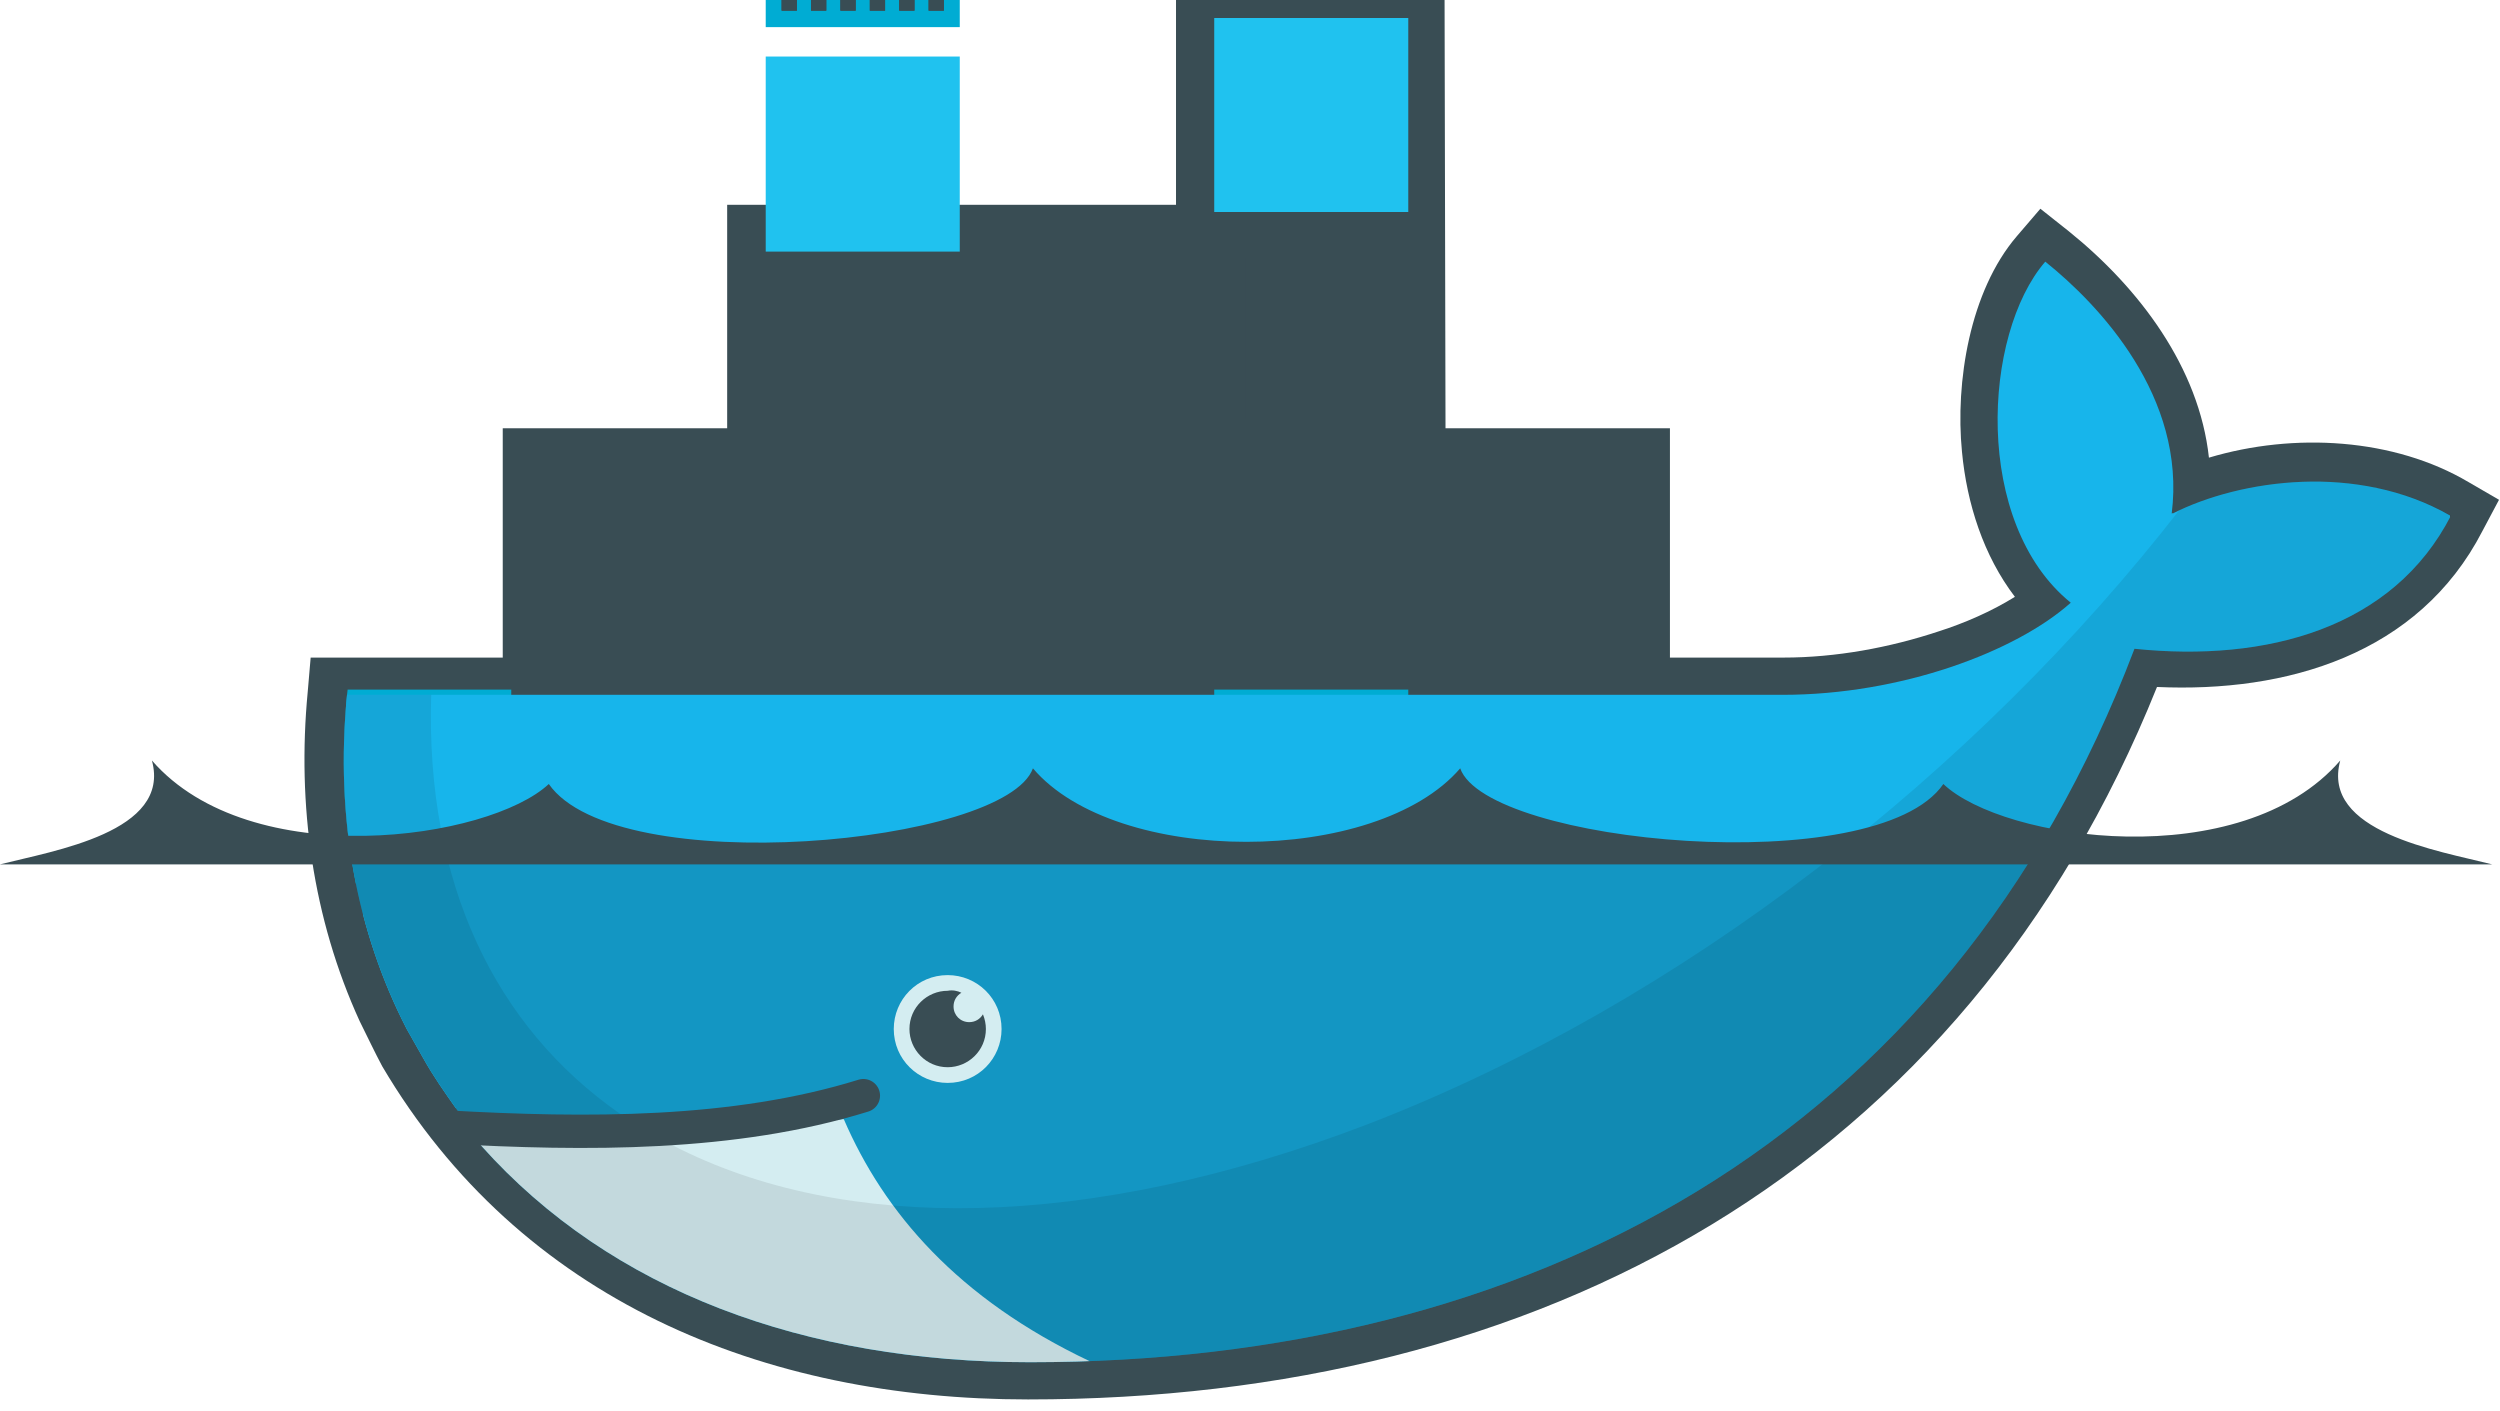 <?xml version="1.0" encoding="utf-8"?>
<!-- Generator: $$$/GeneralStr/196=Adobe Illustrator 27.6.0, SVG Export Plug-In . SVG Version: 6.00 Build 0)  -->
<svg version="1.1"
	 id="svg2" xmlns:cc="http://creativecommons.org/ns#" xmlns:dc="http://purl.org/dc/elements/1.1/" xmlns:svg="http://www.w3.org/2000/svg" xmlns:rdf="http://www.w3.org/1999/02/22-rdf-syntax-ns#"
	 xmlns="http://www.w3.org/2000/svg" xmlns:xlink="http://www.w3.org/1999/xlink" x="0px" y="0px" viewBox="0 0 255.1 144"
	 style="enable-background:new 0 0 255.1 144;" xml:space="preserve">
<style type="text/css">
	.st0{fill:#394D54;}
	.st1{clip-path:url(#SVGID_00000003822697272810347900000013813510440821357961_);}
	.st2{fill:#00ACD3;}
	.st3{fill:#20C2EF;}
	.st4{stroke:#394D54;stroke-width:1.56;}
	.st5{clip-path:url(#SVGID_00000044893824888720048730000010398542533340800152_);fill:#17B5EB;}
	.st6{clip-path:url(#SVGID_00000081616442503961083800000010966581294242255249_);fill-opacity:0.17;}
	.st7{clip-path:url(#SVGID_00000121257666293515020480000017532515665326610841_);fill:#D4EDF1;}
	.st8{clip-path:url(#SVGID_00000016791857374427241670000014959440966666054303_);fill-opacity:8.500000e-02;}
	.st9{fill:none;stroke:#394D54;stroke-width:3.4;stroke-linecap:round;}
	.st10{fill:#D4EDF1;}
</style>
<path id="path14" class="st0" d="M147.5,43.7h22.9v23.4h11.6c5.3,0,10.8-1,15.9-2.7c2.5-0.8,5.3-2,7.7-3.5
	c-3.2-4.2-4.9-9.5-5.4-14.8c-0.7-7.1,0.8-16.4,5.6-22l2.4-2.8l2.9,2.3c7.2,5.8,13.3,13.9,14.3,23.1c8.7-2.6,18.9-2,26.5,2.5l3.1,1.8
	l-1.7,3.2c-6.5,12.6-20,16.5-33.2,15.9c-19.8,49.3-62.9,72.7-115.2,72.7c-27,0-51.8-10.1-65.9-34c-0.8-1.5-1.5-3-2.3-4.6
	c-4.8-10.5-6.4-22.1-5.3-33.6l0.3-3.5h19.6V43.7h22.9V20.9H120V-2h27.4L147.5,43.7"/>
<g>
	<defs>
		<path id="SVGID_1_" d="M76,0v46H54v23H35.6c-0.1,0.7-0.1,1.3-0.2,2c-1.2,12.5,1,24.1,6.1,34l1.7,3c1,1.8,2.2,3.5,3.4,5.2
			c1.2,1.7,1.7,2.6,2.5,3.7c13.3,14.9,33.1,22.1,56,22.1c50.6,0,93.6-22.4,112.7-72.8c13.5,1.4,26.4-2.1,32.3-13.6
			c-9.4-5.4-21.5-3.7-28.4-0.2L240,0l-72,46h-23V0H76z"/>
	</defs>
	<clipPath id="SVGID_00000155834640318612429820000001747424794276224157_">
		<use xlink:href="#SVGID_1_"  style="overflow:visible;"/>
	</clipPath>
	<g id="g16" style="clip-path:url(#SVGID_00000155834640318612429820000001747424794276224157_);">
		<g id="g18">
			<g id="g20" transform="translate(0,-22.866)">
				<path id="path22" class="st2" d="M123.9,1.8h19.8v19.8h-19.8L123.9,1.8z"/>
				<path id="path24" class="st3" d="M123.9,24.7h19.8v19.8h-19.8L123.9,24.7z"/>
				<path id="path26" class="st4" d="M126.3,20V3.5 M129.3,20V3.5 M132.3,20V3.5 M135.3,20V3.5 M138.3,20V3.5 M141.2,20V3.5"/>
				<g id="use28" transform="translate(0,22.866)">
					<path id="path26_00000151519416622957618590000018108545040151558789_" class="st4" d="M126.3,42.8V26.3 M129.3,42.8V26.3
						 M132.3,42.8V26.3 M135.3,42.8V26.3 M138.3,42.8V26.3 M141.2,42.8V26.3"/>
				</g>
			</g>
			<g id="use30" transform="matrix(1,0,0,-1,22.866,4.573)">
				<g id="g20_00000065754757044483068580000000468440745016570752_" transform="translate(0,-22.866)">
					<path id="path22_00000052100841989538440410000007005195416771379094_" class="st2" d="M146.7,44.5h19.8V24.7h-19.8V44.5z"/>
					<path id="path24_00000079466027288984601540000012620295987165292424_" class="st3" d="M146.7,21.6h19.8V1.8h-19.8V21.6z"/>
					<path id="path26_00000126300214644108469810000009177185928629813643_" class="st4" d="M149.2,26.3v16.5 M152.1,26.3v16.5
						 M155.1,26.3v16.5 M158.1,26.3v16.5 M161.1,26.3v16.5 M164.1,26.3v16.5"/>
					<g id="use28_00000016045054525002857660000003621099450487309724_" transform="translate(0,22.866)">
						<path id="path26_00000121989686256737785630000015525068468452687527_" class="st4" d="M149.2,3.5V20 M152.1,3.5V20
							 M155.1,3.5V20 M158.1,3.5V20 M161.1,3.5V20 M164.1,3.5V20"/>
					</g>
				</g>
			</g>
		</g>
		<g id="use32" transform="translate(-91.464,45.732)">
			<g id="g18_00000067953038625559031800000001488359492192914865_">
				<g id="g20_00000155145888093619911310000016393929013352249275_" transform="translate(0,-22.866)">
					<path id="path22_00000147194951347549866670000005673773882236987012_" class="st2" d="M32.4,47.5h19.8v19.8H32.4L32.4,47.5z"
						/>
					<path id="path24_00000002346958199901610420000005962416566335701122_" class="st3" d="M32.4,70.4h19.8v19.8H32.4L32.4,70.4z"
						/>
					<path id="path26_00000011734525471684323070000009778655581092787135_" class="st4" d="M34.8,65.7V49.2 M37.8,65.7V49.2
						 M40.8,65.7V49.2 M43.8,65.7V49.2 M46.8,65.7V49.2 M49.8,65.7V49.2"/>
					<g id="use28_00000106838799606165151190000007175398968936179331_" transform="translate(0,22.866)">
						<path id="path26_00000130646477010058657740000004295384388019595140_" class="st4" d="M34.8,88.6V72.1 M37.8,88.6V72.1
							 M40.8,88.6V72.1 M43.8,88.6V72.1 M46.8,88.6V72.1 M49.8,88.6V72.1"/>
					</g>
				</g>
				<g id="use30_00000003092270848933264520000002561446167147880106_" transform="matrix(1,0,0,-1,22.866,4.573)">
					<g id="g20_00000094607482366547830970000009295888519140115854_" transform="translate(0,-22.866)">
						<path id="path22_00000149359689604816194300000001370671071105220776_" class="st2" d="M55.3,90.2h19.8V70.4H55.3L55.3,90.2z"
							/>
						<path id="path24_00000047738508116871531600000010463682180465638034_" class="st3" d="M55.3,67.4h19.8V47.5H55.3L55.3,67.4z"
							/>
						<path id="path26_00000042008600793230527870000000271997040456724888_" class="st4" d="M57.7,72.1v16.5 M60.7,72.1v16.5
							 M63.7,72.1v16.5 M66.7,72.1v16.5 M69.7,72.1v16.5 M72.6,72.1v16.5"/>
						<g id="use28_00000103246014732667439450000016746852591257146027_" transform="translate(0,22.866)">
							<path id="path26_00000131346638550546660530000005110006501778070944_" class="st4" d="M57.7,49.2v16.5 M60.7,49.2v16.5
								 M63.7,49.2v16.5 M66.7,49.2v16.5 M69.7,49.2v16.5 M72.6,49.2v16.5"/>
						</g>
					</g>
				</g>
			</g>
		</g>
		<g id="use34" transform="translate(-45.732,45.732)">
			<g id="g18_00000073706299523430385680000009330854385758541959_">
				<g id="g20_00000155846389894348435510000007661126026710267019_" transform="translate(0,-22.866)">
					<path id="path22_00000027583649539508000290000005417713892469251755_" class="st2" d="M78.1,47.5h19.8v19.8H78.1L78.1,47.5z"
						/>
					<path id="path24_00000072990089727581487660000010037129183332844962_" class="st3" d="M78.1,70.4h19.8v19.8H78.1L78.1,70.4z"
						/>
					<path id="path26_00000078025254906975357490000015743626659969664653_" class="st4" d="M80.6,65.7V49.2 M83.5,65.7V49.2
						 M86.5,65.7V49.2 M89.5,65.7V49.2 M92.5,65.7V49.2 M95.5,65.7V49.2"/>
					<g id="use28_00000034812398143829900040000018197342751950742431_" transform="translate(0,22.866)">
						<path id="path26_00000049197628970591921750000015590816874537777322_" class="st4" d="M80.6,88.6V72.1 M83.5,88.6V72.1
							 M86.5,88.6V72.1 M89.5,88.6V72.1 M92.5,88.6V72.1 M95.5,88.6V72.1"/>
					</g>
				</g>
				<g id="use30_00000100352602404852688030000014003956897004532644_" transform="matrix(1,0,0,-1,22.866,4.573)">
					<g id="g20_00000028322630557658529160000012045606183847127435_" transform="translate(0,-22.866)">
						<path id="path22_00000040576537546993274460000007634420561808879744_" class="st2" d="M101,90.2h19.8V70.4H101L101,90.2z"/>
						<path id="path24_00000000208017903665406600000015084007058050721434_" class="st3" d="M101,67.4h19.8V47.5H101L101,67.4z"/>
						<path id="path26_00000034792161216074685590000002741883524352463014_" class="st4" d="M103.4,72.1v16.5 M106.4,72.1v16.5
							 M109.4,72.1v16.5 M112.4,72.1v16.5 M115.4,72.1v16.5 M118.4,72.1v16.5"/>
						<g id="use28_00000024715368794465227630000004794548682913697183_" transform="translate(0,22.866)">
							<path id="path26_00000003072653001984642920000000128233697116282549_" class="st4" d="M103.4,49.2v16.5 M106.4,49.2v16.5
								 M109.4,49.2v16.5 M112.4,49.2v16.5 M115.4,49.2v16.5 M118.4,49.2v16.5"/>
						</g>
					</g>
				</g>
			</g>
		</g>
		<g id="use36" transform="translate(0,45.732)">
			<g id="g18_00000155121804525654593100000007065382577076912034_">
				<g id="g20_00000155129316808502183960000013281608504201774774_" transform="translate(0,-22.866)">
					<path id="path22_00000093163237696782086370000004291629116244214666_" class="st2" d="M123.9,47.5h19.8v19.8h-19.8L123.9,47.5
						z"/>
					<path id="path24_00000014594679615983316280000005251939233229165702_" class="st3" d="M123.9,70.4h19.8v19.8h-19.8L123.9,70.4
						z"/>
					<path id="path26_00000098915234042890889190000018283390915630576035_" class="st4" d="M126.3,65.7V49.2 M129.3,65.7V49.2
						 M132.3,65.7V49.2 M135.3,65.7V49.2 M138.3,65.7V49.2 M141.2,65.7V49.2"/>
					<g id="use28_00000078021531730801010700000003999046128082760630_" transform="translate(0,22.866)">
						<path id="path26_00000106112825172577492750000009992808741121596076_" class="st4" d="M126.3,88.6V72.1 M129.3,88.6V72.1
							 M132.3,88.6V72.1 M135.3,88.6V72.1 M138.3,88.6V72.1 M141.2,88.6V72.1"/>
					</g>
				</g>
				<g id="use30_00000139269492227702070190000006090780598876244613_" transform="matrix(1,0,0,-1,22.866,4.573)">
					<g id="g20_00000079478557636451360070000006960036049345109646_" transform="translate(0,-22.866)">
						<path id="path22_00000113311296885608463500000005885524141262114726_" class="st2" d="M146.7,90.2h19.8V70.4h-19.8V90.2z"/>
						<path id="path24_00000155850305975379633310000014136654849420903858_" class="st3" d="M146.7,67.4h19.8V47.5h-19.8V67.4z"/>
						<path id="path26_00000113353046295536189870000003144076035387691152_" class="st4" d="M149.2,72.1v16.5 M152.1,72.1v16.5
							 M155.1,72.1v16.5 M158.1,72.1v16.5 M161.1,72.1v16.5 M164.1,72.1v16.5"/>
						<g id="use28_00000033331169687500494520000007170039327413066389_" transform="translate(0,22.866)">
							<path id="path26_00000023982956496998921280000012979636973582124711_" class="st4" d="M149.2,49.2v16.5 M152.1,49.2v16.5
								 M155.1,49.2v16.5 M158.1,49.2v16.5 M161.1,49.2v16.5 M164.1,49.2v16.5"/>
						</g>
					</g>
				</g>
			</g>
		</g>
	</g>
</g>
<g>
	<defs>
		<path id="SVGID_00000117674784606778110830000003056109505575017127_" d="M76,0v46H54v23H35.6c-0.1,0.7-0.1,1.3-0.2,2
			c-1.2,12.5,1,24.1,6.1,34l1.7,3c1,1.8,2.2,3.5,3.4,5.2c1.2,1.7,1.7,2.6,2.5,3.7c13.3,14.9,33.1,22.1,56,22.1
			c50.6,0,93.6-22.4,112.7-72.8c13.5,1.4,26.4-2.1,32.3-13.6c-9.4-5.4-21.5-3.7-28.4-0.2L240,0l-72,46h-23V0H76z"/>
	</defs>
	<clipPath id="SVGID_00000052801395526750361610000007597864493633901467_">
		<use xlink:href="#SVGID_00000117674784606778110830000003056109505575017127_"  style="overflow:visible;"/>
	</clipPath>
	<path id="path38" style="clip-path:url(#SVGID_00000052801395526750361610000007597864493633901467_);fill:#17B5EB;" d="
		M221.6,52.4c1.5-11.9-7.4-21.3-12.9-25.7c-6.4,7.4-7.4,26.7,2.6,34.8c-5.6,5-17.3,9.4-29.4,9.4H34c-1.2,12.6,0,73.1,0,73.1h217
		l-1-91.4C240.6,47.2,228.5,48.9,221.6,52.4"/>
</g>
<g>
	<defs>
		<path id="SVGID_00000109004571036630352930000009450825680581808525_" d="M76,0v46H54v23H35.6c-0.1,0.7-0.1,1.3-0.2,2
			c-1.2,12.5,1,24.1,6.1,34l1.7,3c1,1.8,2.2,3.5,3.4,5.2c1.2,1.7,1.7,2.6,2.5,3.7c13.3,14.9,33.1,22.1,56,22.1
			c50.6,0,93.6-22.4,112.7-72.8c13.5,1.4,26.4-2.1,32.3-13.6c-9.4-5.4-21.5-3.7-28.4-0.2L240,0l-72,46h-23V0H76z"/>
	</defs>
	<clipPath id="SVGID_00000160179673823672226960000017437968703629129146_">
		<use xlink:href="#SVGID_00000109004571036630352930000009450825680581808525_"  style="overflow:visible;"/>
	</clipPath>
	<path id="path40" style="clip-path:url(#SVGID_00000160179673823672226960000017437968703629129146_);fill-opacity:0.17;" d="
		M34,87v57h217V87"/>
</g>
<g>
	<defs>
		<path id="SVGID_00000052808464764814505400000002324709135677775537_" d="M76,0v46H54v23H35.6c-0.1,0.7-0.1,1.3-0.2,2
			c-1.2,12.5,1,24.1,6.1,34l1.7,3c1,1.8,2.2,3.5,3.4,5.2c1.2,1.7,1.7,2.6,2.5,3.7c13.3,14.9,33.1,22.1,56,22.1
			c50.6,0,93.6-22.4,112.7-72.8c13.5,1.4,26.4-2.1,32.3-13.6c-9.4-5.4-21.5-3.7-28.4-0.2L240,0l-72,46h-23V0H76z"/>
	</defs>
	<clipPath id="SVGID_00000167355129915522021630000003847306698490185617_">
		<use xlink:href="#SVGID_00000052808464764814505400000002324709135677775537_"  style="overflow:visible;"/>
	</clipPath>
	<path id="path42" style="clip-path:url(#SVGID_00000167355129915522021630000003847306698490185617_);fill:#D4EDF1;" d="
		M111.2,138.9c-13.5-6.4-21-15.2-25.1-24.7L45,116l21,28L111.2,138.9"/>
</g>
<g>
	<defs>
		<path id="SVGID_00000106120617504643426440000002423896459739660701_" d="M76,0v46H54v23H35.6c-0.1,0.7-0.1,1.3-0.2,2
			c-1.2,12.5,1,24.1,6.1,34l1.7,3c1,1.8,2.2,3.5,3.4,5.2c1.2,1.7,1.7,2.6,2.5,3.7c13.3,14.9,33.1,22.1,56,22.1
			c50.6,0,93.6-22.4,112.7-72.8c13.5,1.4,26.4-2.1,32.3-13.6c-9.4-5.4-21.5-3.7-28.4-0.2L240,0l-72,46h-23V0H76z"/>
	</defs>
	<clipPath id="SVGID_00000021820858814595070280000012596234454833023891_">
		<use xlink:href="#SVGID_00000106120617504643426440000002423896459739660701_"  style="overflow:visible;"/>
	</clipPath>
	
		<path id="path44" style="clip-path:url(#SVGID_00000021820858814595070280000012596234454833023891_);fill-opacity:8.500000e-02;" d="
		M222.5,51.9L222.5,51.9c-20.9,26.9-50.8,50.4-82.9,62.8c-28.7,11-53.6,11.1-70.9,2.2c-1.9-1-3.7-2.2-5.5-3.3
		c-12.6-8.8-19.8-23.4-19.2-42.7H34V144h217V48h-25L222.5,51.9z"/>
</g>
<path id="path46" class="st9" d="M45.6,115c14.2,0.8,29.3,0.9,42.5-3.2"/>
<path id="path48" class="st10" d="M102.2,105c0,3-2.4,5.5-5.5,5.5c-3,0-5.5-2.4-5.5-5.5c0-3,2.4-5.5,5.5-5.5
	C99.7,99.5,102.2,101.9,102.2,105z"/>
<path id="path50" class="st0" d="M98.1,101.3c-0.5,0.3-0.8,0.8-0.8,1.4c0,0.9,0.7,1.6,1.6,1.6c0.6,0,1.1-0.3,1.4-0.8
	c0.2,0.5,0.3,1,0.3,1.5c0,2.2-1.8,3.9-3.9,3.9c-2.2,0-3.9-1.8-3.9-3.9c0-2.2,1.8-3.9,3.9-3.9C97.2,101,97.7,101.1,98.1,101.3z"/>
<path id="path52" class="st0" d="M0,88.2h254.3c-5.5-1.4-17.5-3.3-15.5-10.6c-10.1,11.7-34.4,8.2-40.5,2.4
	c-6.8,9.9-46.6,6.1-49.3-1.6c-8.6,10-35.1,10-43.6,0C102.6,86.2,62.9,89.9,56,80c-6.1,5.7-30.4,9.2-40.5-2.4
	C17.5,84.9,5.5,86.8,0,88.2"/>
</svg>
